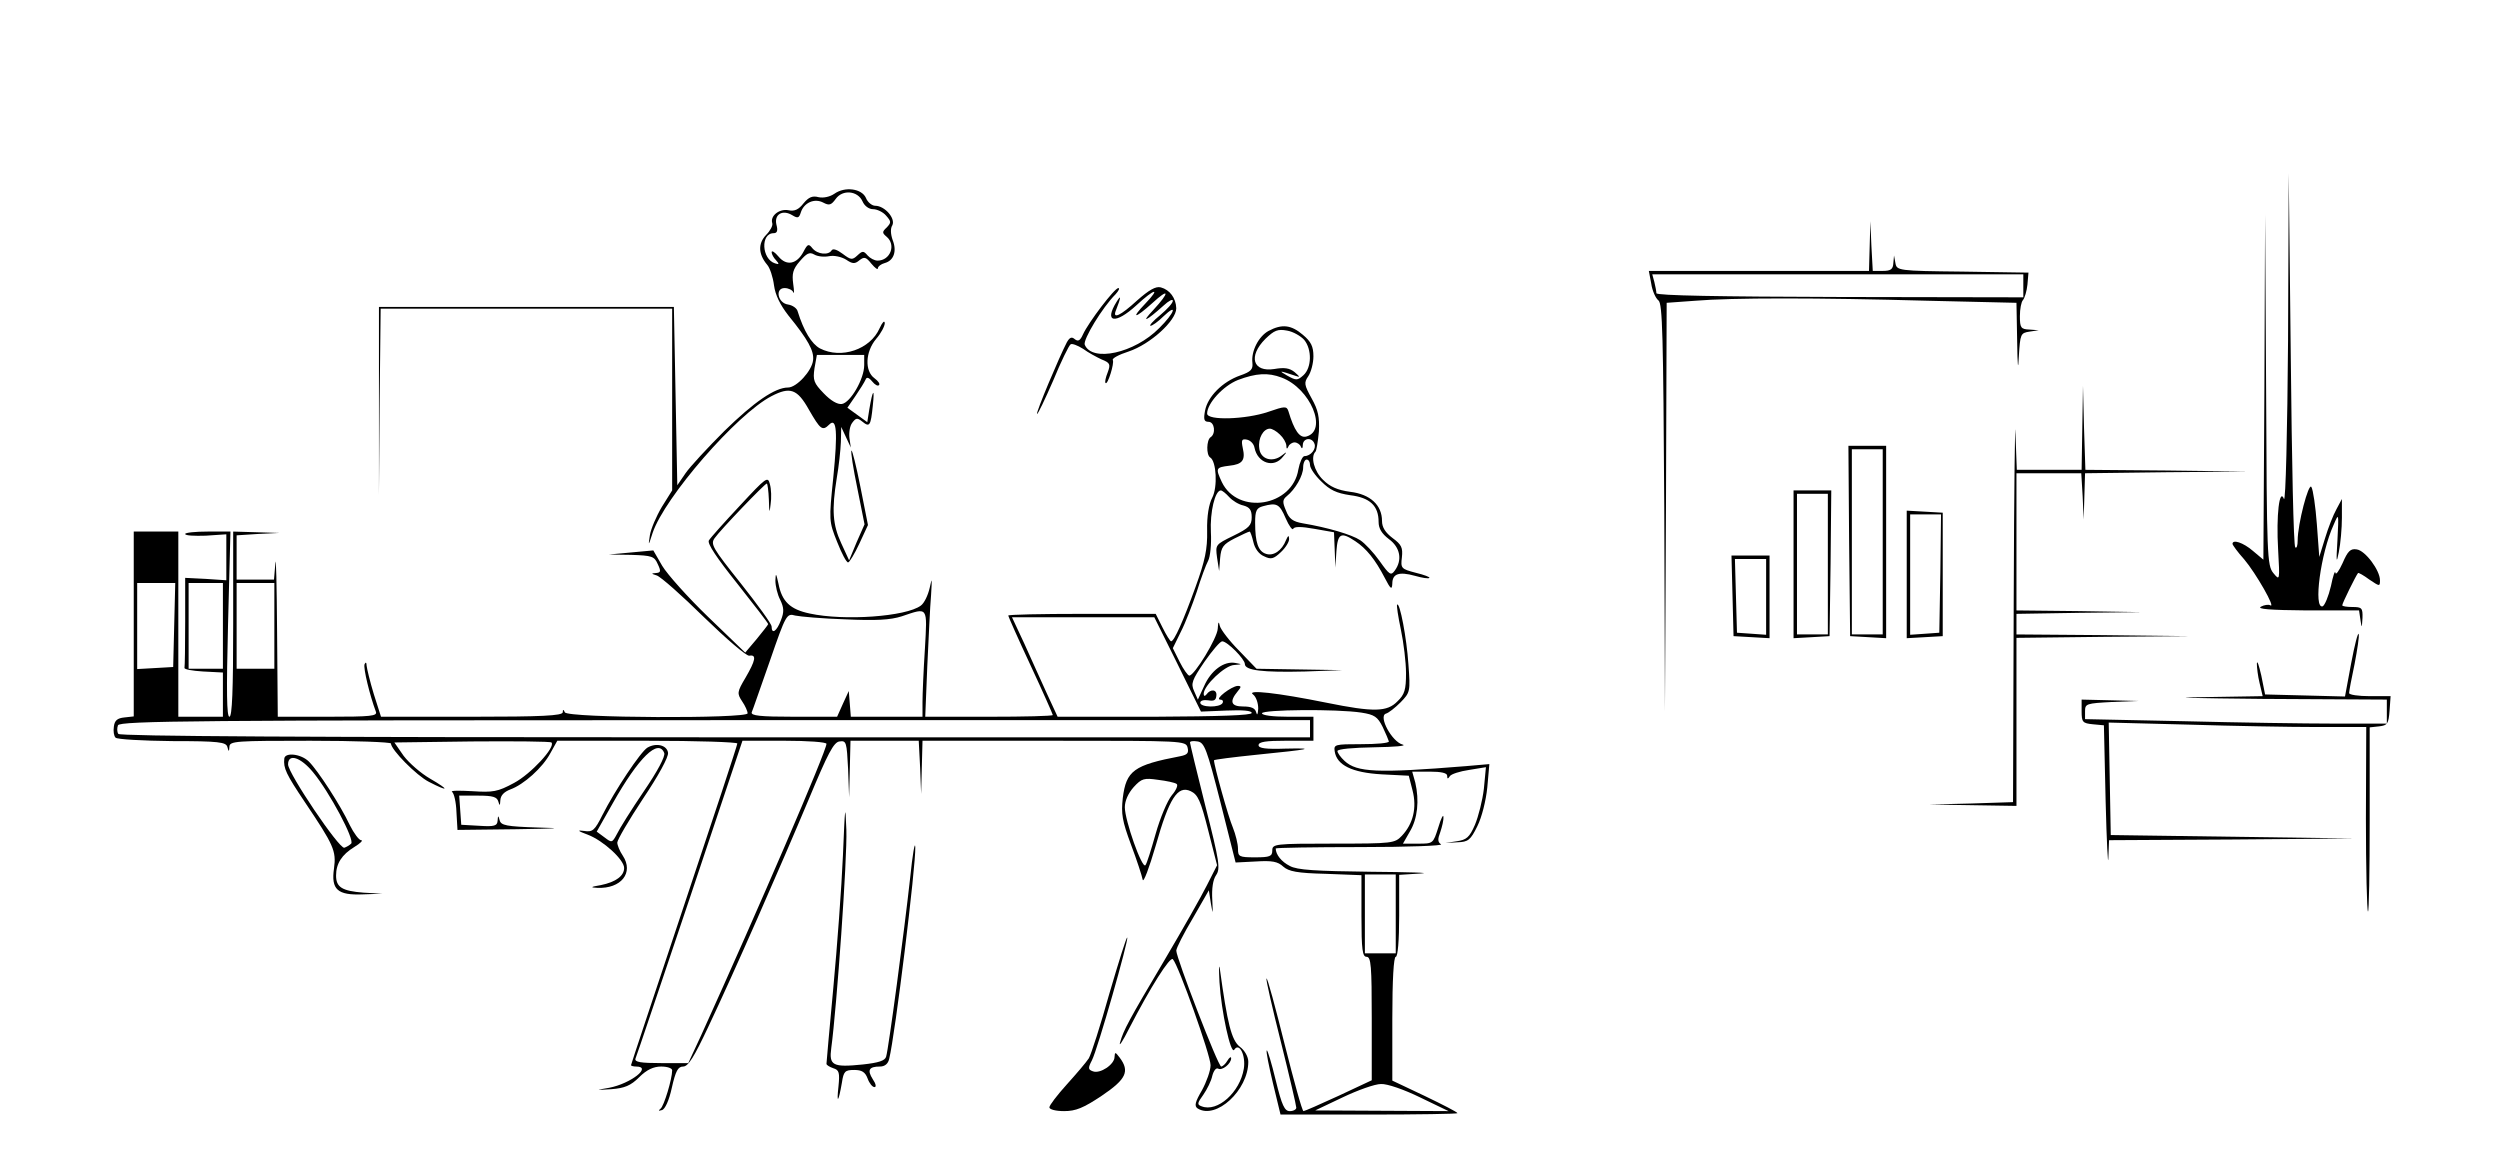 <?xml version="1.0" standalone="no"?>
<!DOCTYPE svg PUBLIC "-//W3C//DTD SVG 20010904//EN"
 "http://www.w3.org/TR/2001/REC-SVG-20010904/DTD/svg10.dtd">
<svg version="1.0" xmlns="http://www.w3.org/2000/svg"
 width="729pt" height="342pt" viewBox="0 0 729 342"
 preserveAspectRatio="xMidYMid meet">
<g transform="translate(0,342) scale(0.1,-0.1)"
fill="#000000" stroke="none">
<path d="M6672 2430 c-2 -267 -7 -476 -12 -465 -13 34 -23 -47 -17 -148 5 -91
5 -91 -14 -68 -18 22 -19 50 -21 535 l-3 511 -2 -503 -3 -504 -31 26 c-28 24
-59 34 -59 20 0 -3 15 -24 34 -45 34 -40 94 -145 76 -134 -5 3 -18 1 -27 -4
-13 -7 25 -10 134 -11 l152 0 4 -27 c4 -26 4 -26 6 5 1 29 -2 32 -29 32 -16 0
-30 2 -30 5 0 6 40 87 46 94 1 2 17 -7 33 -19 30 -20 31 -21 31 -2 0 29 -43
87 -68 90 -18 3 -26 -5 -41 -40 -11 -24 -20 -36 -21 -28 -1 8 -7 -9 -13 -39
-7 -30 -18 -56 -24 -59 -28 -9 -6 155 32 238 15 35 15 35 11 -45 -4 -64 -3
-71 4 -35 5 25 9 70 9 100 l0 55 -16 -30 c-9 -16 -24 -54 -33 -84 l-17 -55 -7
95 c-4 53 -11 101 -16 109 -8 14 -40 -108 -40 -156 0 -15 -3 -24 -7 -20 -5 4
-10 251 -13 549 l-6 542 -2 -485z"/>
<path d="M2433 2855 c-13 -9 -32 -13 -46 -10 -18 5 -29 0 -44 -18 -14 -18 -26
-24 -44 -20 -27 5 -54 -17 -47 -38 2 -7 -6 -22 -18 -34 -24 -25 -23 -56 3 -87
8 -9 17 -36 20 -60 4 -29 18 -57 42 -88 57 -70 75 -103 72 -130 -3 -31 -48
-80 -73 -80 -38 0 -99 -42 -186 -127 -49 -49 -100 -104 -113 -123 l-24 -35 -5
260 -5 260 -430 0 -430 0 0 -275 0 -275 2 273 3 272 425 0 425 0 0 -265 0
-265 -30 -48 c-16 -27 -32 -64 -35 -83 -5 -32 -4 -31 8 7 35 104 246 347 347
399 54 28 75 21 109 -40 33 -57 39 -63 59 -43 22 22 25 -22 12 -153 -13 -127
-13 -129 11 -189 13 -33 27 -60 32 -60 4 0 19 25 33 55 l25 54 -22 111 c-12
61 -24 108 -26 106 -3 -2 5 -52 17 -110 l21 -105 -23 -52 -22 -53 -23 50 c-25
54 -28 97 -13 190 6 34 11 81 12 105 l1 44 14 -30 14 -30 -4 27 c-2 16 1 36 8
45 11 15 15 15 29 4 22 -18 25 -13 31 45 6 55 0 50 -10 -9 l-6 -38 -29 21 -29
21 24 35 c13 19 26 40 29 47 3 8 9 7 19 -5 8 -10 17 -15 20 -11 4 3 -2 12 -13
20 -29 21 -27 77 5 115 14 16 25 37 25 46 -1 9 -7 2 -15 -15 -27 -62 -112 -91
-174 -59 -24 13 -47 50 -65 108 -2 9 -15 18 -28 20 -30 4 -39 48 -10 48 11 0
23 -6 25 -12 3 -7 3 4 0 24 -4 30 -1 43 19 66 20 23 28 28 42 20 10 -6 29 -8
44 -5 14 3 36 -2 49 -10 19 -13 26 -13 39 -2 14 11 19 10 35 -10 11 -13 19
-19 19 -13 0 5 9 12 20 15 26 7 36 34 23 67 -6 17 -7 34 -1 43 10 20 -22 57
-50 57 -9 0 -22 10 -27 23 -12 27 -61 34 -92 12z m82 -22 c6 -14 19 -23 31
-23 11 0 29 -8 38 -19 15 -17 15 -20 2 -34 -14 -13 -14 -16 -1 -27 29 -24 11
-70 -26 -70 -9 0 -22 7 -29 15 -12 14 -15 14 -30 0 -15 -14 -19 -13 -43 5 -16
12 -28 16 -32 10 -9 -15 -41 -12 -56 6 -11 14 -14 13 -26 -10 -19 -36 -49 -43
-73 -14 -11 13 -19 18 -20 13 0 -6 6 -17 13 -24 10 -11 9 -13 -3 -9 -39 12
-43 88 -4 88 10 0 13 7 8 25 -7 30 18 45 47 27 15 -9 19 -8 24 8 9 29 40 43
66 29 17 -9 23 -7 36 11 20 28 64 24 78 -7z m5 -478 c0 -40 -40 -109 -65 -113
-13 -2 -33 10 -53 31 -29 30 -32 38 -27 73 l7 39 69 0 69 0 0 -30z"/>
<path d="M5452 2703 l-2 -73 -321 0 -321 0 7 -37 c3 -21 13 -43 21 -49 12 -9
14 -104 17 -605 l2 -594 3 596 2 596 83 6 c106 9 357 9 680 0 l257 -6 2 -111
c1 -77 3 -91 5 -44 4 64 5 67 31 71 l27 4 -27 2 c-25 1 -28 5 -28 39 0 21 4
42 9 47 5 6 11 26 13 45 l3 35 -192 3 c-189 2 -192 3 -196 25 l-4 22 -2 -22
c-1 -18 -7 -23 -31 -23 l-29 0 -4 73 -3 72 -2 -72z m448 -117 l0 -33 -535 1
c-349 1 -535 4 -535 11 0 6 -3 20 -6 33 l-6 22 541 0 541 0 0 -34z"/>
<path d="M3316 2544 c-49 -45 -73 -56 -62 -29 15 38 16 48 2 25 -38 -61 -4
-67 58 -10 53 49 72 53 26 5 -44 -46 -31 -45 20 1 50 46 52 33 3 -20 -38 -40
-21 -33 30 13 15 14 27 20 27 14 0 -7 -17 -25 -37 -42 -21 -17 -33 -31 -28
-31 5 0 22 12 37 27 44 42 33 10 -12 -34 -72 -73 -196 -100 -217 -48 -5 15 51
108 90 147 9 10 13 18 8 18 -11 0 -87 -100 -103 -135 -8 -18 -14 -22 -24 -14
-9 8 -15 5 -23 -9 -22 -42 -91 -206 -87 -209 2 -2 23 42 47 97 23 56 46 103
51 106 4 3 20 -3 36 -13 15 -11 39 -24 54 -31 25 -10 27 -14 18 -38 -6 -15 -9
-29 -6 -31 6 -6 26 58 21 67 -3 5 18 16 46 25 63 21 139 90 139 126 -1 30 -19
54 -45 61 -15 4 -35 -8 -69 -38z"/>
<path d="M3699 2455 c-29 -16 -51 -59 -47 -93 2 -19 -4 -26 -36 -37 -51 -18
-94 -61 -102 -102 -5 -26 -3 -33 10 -33 18 0 22 -35 6 -45 -12 -8 -13 -52 -1
-59 18 -11 22 -86 6 -117 -10 -19 -16 -54 -15 -97 1 -53 -6 -87 -34 -164 -35
-97 -62 -158 -71 -158 -3 0 -14 18 -25 40 l-20 40 -215 0 c-118 0 -215 -2
-215 -5 0 -2 29 -68 65 -145 36 -77 65 -143 65 -145 0 -3 -84 -5 -186 -5
l-186 0 6 148 c4 81 8 174 11 207 3 50 3 53 -4 21 -5 -22 -16 -45 -26 -52 -43
-32 -223 -45 -324 -23 -57 12 -81 35 -91 87 -7 31 -8 33 -9 9 0 -15 6 -41 14
-56 11 -23 12 -35 2 -60 -12 -32 -27 -42 -27 -18 0 8 -41 64 -90 126 -82 103
-89 114 -76 132 16 23 146 159 152 159 2 0 5 -21 6 -47 1 -39 2 -42 5 -14 3
19 2 45 -2 59 -6 24 -10 21 -88 -63 -45 -48 -86 -94 -90 -101 -5 -9 23 -51 83
-126 49 -62 90 -115 90 -118 -1 -3 -16 -22 -34 -44 l-33 -39 -108 104 c-59 57
-119 124 -134 149 l-26 45 -65 -6 -65 -6 66 -1 c60 -2 67 -4 77 -27 10 -21 9
-25 -6 -26 -14 -1 -13 -2 3 -7 12 -4 74 -59 138 -122 65 -63 124 -114 132
-112 22 4 18 -14 -11 -64 -25 -42 -25 -46 -10 -69 9 -13 16 -29 16 -35 0 -16
-527 -14 -533 3 -4 9 -6 9 -6 0 -1 -10 -61 -13 -266 -13 l-264 0 -21 66 c-11
36 -20 74 -21 83 0 10 -3 11 -6 4 -4 -11 15 -90 33 -138 5 -13 -13 -15 -140
-15 l-146 0 -2 248 c-1 136 -3 226 -5 200 l-4 -48 -55 0 -54 0 0 65 0 64 62 4
63 3 -67 2 -68 2 0 -270 c0 -192 -3 -270 -11 -270 -8 0 -9 73 -4 270 l7 270
-66 0 c-36 0 -66 -3 -66 -7 0 -5 27 -6 60 -5 l60 4 0 -67 0 -67 -60 4 -60 3 0
-127 c0 -71 -1 -131 -2 -135 -2 -5 23 -9 54 -11 l58 -3 0 -64 0 -65 -65 0 -65
0 0 270 0 270 -65 0 -65 0 0 -269 0 -270 -27 -3 c-21 -2 -29 -9 -31 -27 -2
-13 0 -27 5 -32 5 -5 79 -9 165 -10 137 0 157 -3 161 -17 4 -15 5 -15 6 1 1
16 19 17 236 17 129 0 235 -4 235 -8 0 -18 75 -94 111 -112 58 -30 61 -24 4 9
-28 16 -62 46 -78 67 l-27 39 226 3 c125 1 229 0 232 -3 13 -13 -60 -92 -109
-118 -48 -26 -61 -28 -123 -24 -37 2 -63 2 -58 -2 6 -4 12 -30 13 -59 l3 -52
170 2 c126 2 143 3 64 5 -91 3 -107 6 -111 21 -4 15 -5 15 -6 -1 -1 -15 -9
-18 -53 -15 l-53 3 -3 42 -3 43 55 0 c44 0 55 -4 59 -17 4 -14 5 -13 6 4 1 14
11 24 29 31 39 14 94 63 117 106 l20 36 262 0 c145 0 263 -4 263 -8 0 -5 -70
-217 -155 -471 -85 -255 -155 -465 -155 -467 0 -2 7 -4 15 -4 48 0 -16 -50
-79 -62 -41 -7 -41 -7 7 -4 38 3 56 10 81 35 22 22 42 31 64 31 18 0 32 -5 32
-11 0 -25 -24 -105 -34 -112 -7 -6 -6 -7 4 -4 9 2 21 28 29 65 11 49 18 62 33
62 15 0 32 28 73 115 75 158 211 468 294 666 55 132 72 165 89 167 20 3 21 -2
25 -80 l3 -83 2 83 2 82 100 0 99 0 4 -77 3 -78 2 78 2 77 384 0 c376 0 384 0
389 -20 4 -16 -1 -21 -21 -25 -136 -26 -158 -42 -168 -122 -5 -46 -2 -66 24
-136 17 -45 32 -91 34 -102 2 -11 19 34 38 99 39 138 64 177 102 159 21 -10
29 -27 51 -114 l26 -102 -30 -59 c-16 -32 -71 -129 -123 -217 -105 -177 -120
-205 -130 -241 -4 -14 8 4 26 40 63 122 120 212 128 203 16 -16 110 -280 110
-309 0 -16 -12 -49 -25 -73 -20 -34 -23 -46 -13 -53 54 -34 148 53 148 136 0
14 -10 33 -25 44 -24 19 -36 67 -58 227 -3 17 -3 -1 -1 -39 5 -84 33 -213 43
-197 15 23 34 -17 28 -55 -11 -69 -77 -128 -123 -110 -14 5 -13 9 5 34 11 16
23 40 26 55 4 15 11 24 17 21 11 -7 38 14 38 30 0 6 -5 3 -11 -7 -5 -9 -14
-17 -18 -17 -9 0 -131 317 -131 338 0 7 21 49 48 94 l47 82 6 -39 c6 -34 6
-32 4 11 -2 33 2 59 11 72 13 19 10 40 -31 201 -25 99 -45 183 -45 186 0 4 10
5 22 3 20 -3 27 -21 67 -178 l44 -175 59 3 c47 3 64 0 80 -15 16 -14 40 -19
124 -21 l104 -4 0 -119 c0 -99 3 -119 15 -119 13 0 15 -27 15 -180 l0 -180
-96 -45 c-54 -25 -100 -45 -103 -45 -4 0 -28 88 -55 195 -27 108 -50 194 -53
192 -2 -3 17 -86 42 -185 25 -100 45 -186 45 -192 0 -5 -8 -10 -19 -10 -15 0
-23 16 -41 90 -12 50 -24 89 -26 87 -3 -2 6 -45 18 -96 l22 -91 258 0 c142 0
258 2 258 4 0 3 -43 25 -95 50 l-95 45 0 180 c0 114 4 181 10 181 6 0 10 47
10 120 l0 119 63 4 c34 2 -32 4 -146 5 -160 2 -215 5 -236 17 -24 12 -41 33
-41 51 0 2 111 4 248 4 136 0 241 4 234 8 -10 7 -10 15 -2 36 5 15 10 35 9 44
0 9 -7 -4 -15 -31 -15 -47 -15 -47 -59 -47 l-44 0 20 35 c23 38 28 91 16 143
l-9 32 51 0 c34 0 51 -4 51 -12 0 -10 2 -10 8 -1 4 6 29 14 56 18 l49 8 -6
-63 c-4 -34 -16 -81 -26 -105 -16 -37 -25 -44 -53 -48 l-33 -5 35 2 c31 1 38
6 58 47 13 26 25 74 29 113 l6 68 -69 -6 c-259 -21 -317 -18 -353 15 -12 11
-21 24 -21 29 0 6 46 10 108 11 59 1 96 4 82 8 -31 8 -71 82 -49 90 8 2 27 17
43 33 28 29 29 31 23 111 -5 76 -25 182 -33 174 -2 -2 3 -35 11 -73 8 -38 15
-95 15 -127 0 -48 -4 -62 -25 -82 -30 -31 -69 -32 -207 -4 -143 29 -235 39
-214 24 9 -7 15 -25 15 -41 -1 -17 -3 -22 -6 -11 -3 12 -14 17 -38 17 -35 0
-41 14 -16 44 11 13 11 16 0 16 -18 -1 -68 -39 -51 -40 7 0 10 -4 7 -10 -8
-14 -65 -13 -65 1 0 6 10 9 23 7 17 -3 23 0 24 14 2 18 -17 20 -29 3 -5 -6 -8
-5 -8 2 0 24 62 83 89 84 24 2 24 2 3 6 -33 6 -71 -22 -91 -68 l-18 -39 -11
25 c-10 22 -6 32 30 85 23 33 46 60 52 60 15 0 66 -52 66 -66 0 -19 52 -25
175 -22 l110 4 -125 2 -126 2 -51 53 c-28 28 -53 61 -56 72 -3 15 -5 12 -6 -8
-1 -27 -68 -137 -83 -137 -4 0 -17 18 -28 40 l-20 40 23 47 c14 27 34 80 47
118 12 39 27 79 33 90 6 11 10 48 8 83 -3 59 12 122 29 122 4 0 15 -9 24 -19
10 -11 28 -22 42 -25 18 -5 24 -13 24 -34 0 -24 -8 -32 -53 -54 -53 -26 -53
-26 -48 -64 l6 -39 3 38 c3 32 9 40 42 57 22 11 41 20 44 20 2 0 7 -14 11 -31
4 -18 16 -35 31 -41 20 -10 28 -8 49 12 14 13 25 31 24 39 0 11 -3 10 -9 -4
-12 -31 -37 -47 -58 -40 -23 7 -32 33 -32 91 0 35 4 43 23 48 40 11 48 7 66
-35 10 -23 20 -36 22 -31 3 7 23 7 62 0 l57 -10 2 -51 2 -52 3 48 c4 52 13 57
55 29 32 -21 58 -53 86 -107 17 -33 21 -36 22 -17 0 29 19 36 66 23 21 -6 40
-9 42 -6 3 2 -15 9 -40 15 -42 11 -44 13 -40 45 3 28 -1 37 -27 56 -21 16 -31
31 -31 50 0 46 -34 78 -93 85 -37 5 -59 15 -79 35 -26 25 -37 67 -22 82 3 3 7
29 10 59 2 42 -2 62 -21 96 -22 40 -23 46 -10 65 8 12 15 38 15 58 0 29 -7 43
-31 63 -34 29 -61 32 -100 11z m104 -26 c23 -28 22 -81 -2 -103 -18 -16 -21
-16 -48 -1 -26 15 -23 15 25 -1 14 -5 13 -3 -3 11 -15 12 -30 14 -59 9 -63
-10 -77 37 -26 88 26 25 36 29 63 24 18 -3 40 -16 50 -27z m-66 -110 c84 -31
136 -155 72 -172 -19 -5 -35 17 -52 74 -5 15 -10 15 -59 -2 -64 -22 -178 -26
-178 -5 0 30 47 81 90 98 53 20 88 22 127 7z m-5 -166 c10 -9 18 -23 19 -32 0
-10 2 -12 6 -3 2 6 11 12 18 12 7 0 16 -6 18 -12 3 -8 6 -6 6 5 1 20 27 23 34
3 6 -15 -11 -36 -29 -36 -6 0 -14 -18 -18 -39 -17 -108 -176 -134 -223 -37
-19 41 -18 43 22 48 38 4 47 16 39 51 -5 24 -3 28 12 25 10 -2 20 -12 22 -23
9 -46 57 -61 83 -27 13 15 12 16 -3 4 -28 -22 -63 -11 -66 21 -4 29 12 57 31
57 6 0 19 -7 29 -17z m88 -89 c0 -9 15 -31 33 -48 25 -25 44 -34 84 -40 58 -7
83 -31 83 -78 0 -19 9 -34 30 -50 33 -24 40 -61 17 -92 -11 -15 -15 -13 -44
28 -17 24 -43 52 -57 61 -24 16 -95 37 -167 49 -29 5 -40 13 -49 37 -11 25
-10 32 2 42 25 20 48 60 48 84 0 13 5 23 10 23 6 0 10 -7 10 -16z m-3312 -466
l-3 -123 -52 -3 -53 -3 0 125 0 126 55 0 56 0 -3 -122z m142 -3 l0 -125 -50 0
-50 0 0 125 0 125 50 0 50 0 0 -125z m150 0 l0 -125 -55 0 -55 0 0 125 0 125
55 0 55 0 0 -125z m1897 -67 c-4 -62 -7 -132 -7 -155 l0 -43 -104 0 -105 0 -3
38 -3 37 -17 -37 -17 -38 -127 0 c-97 0 -125 3 -122 13 3 6 26 74 53 150 47
136 49 139 74 132 14 -3 80 -9 146 -11 89 -4 131 -2 165 9 77 26 74 30 67 -95z
m737 -45 l68 -138 74 3 c47 2 74 0 74 -7 0 -7 -94 -10 -283 -11 l-283 0 -31
67 c-17 38 -47 103 -66 146 l-36 77 207 0 208 0 68 -137z m536 -141 c38 -6 47
-12 62 -42 9 -19 17 -38 18 -42 0 -5 -36 -8 -81 -8 -77 0 -80 -1 -77 -21 6
-40 50 -62 137 -67 l79 -4 11 -43 c13 -50 2 -97 -31 -132 -21 -22 -26 -23
-200 -23 -171 0 -178 -1 -178 -20 0 -17 -7 -20 -50 -20 -47 0 -50 2 -50 25 0
14 -7 42 -15 62 -13 30 -55 181 -55 196 0 2 55 9 123 16 160 16 178 20 85 18
-57 -2 -78 1 -78 10 0 10 22 13 80 13 l80 0 0 35 0 35 -75 0 c-43 0 -75 4 -75
10 0 11 218 13 290 2z m-150 -47 l0 -25 -1734 0 c-1199 0 -1737 3 -1741 10 -4
6 -4 17 -1 25 5 13 233 15 1741 15 l1735 0 0 -25z m-1410 -44 c0 -21 -199
-483 -365 -849 l-38 -82 -79 0 c-60 0 -78 3 -75 13 3 6 74 218 159 470 l153
457 122 0 c69 0 123 -4 123 -9z m1021 -117 c5 -3 -1 -18 -14 -33 -13 -16 -34
-66 -47 -112 -13 -46 -26 -88 -30 -92 -10 -11 -60 131 -60 169 0 19 10 41 26
59 23 25 30 27 71 21 24 -3 49 -8 54 -12z m639 -379 l0 -115 -45 0 -45 0 0
115 0 115 45 0 45 0 0 -115z m71 -535 l83 -40 -195 1 -194 1 80 38 c44 21 94
39 112 39 18 1 67 -16 114 -39z"/>
<path d="M6072 2173 l-2 -123 -95 0 -94 0 -4 108 c-1 59 -4 -159 -5 -485 l-2
-592 -122 -4 -123 -3 128 -2 127 -2 0 245 0 245 253 3 252 2 -252 3 -253 2 0
30 0 30 183 3 182 2 -182 3 -183 2 0 200 0 200 95 0 94 0 4 -67 3 -68 2 67 2
68 238 3 237 2 -237 3 -237 2 -4 123 -3 122 -2 -122z"/>
<path d="M5392 1843 l3 -278 53 -3 52 -3 0 280 0 281 -55 0 -55 0 2 -277z m98
-3 l0 -270 -45 0 -45 0 0 270 0 270 45 0 45 0 0 -270z"/>
<path d="M5230 1774 l0 -215 53 3 52 3 3 213 2 212 -55 0 -55 0 0 -216z m100
1 l0 -205 -45 0 -45 0 0 205 0 205 45 0 45 0 0 -205z"/>
<path d="M5560 1745 l0 -186 53 3 52 3 0 180 0 180 -52 3 -53 3 0 -186z m98 3
l-3 -173 -42 -3 -43 -3 0 175 0 176 45 0 45 0 -2 -172z"/>
<path d="M5052 1683 l3 -118 53 -3 52 -3 0 120 0 121 -55 0 -56 0 3 -117z m98
-4 l0 -110 -42 3 -43 3 -3 108 -3 107 46 0 45 0 0 -111z"/>
<path d="M6856 1486 l-18 -97 -116 3 -117 3 -11 55 c-7 30 -12 46 -13 35 0
-11 3 -37 8 -57 l9 -38 -182 -3 c-99 -1 -18 -3 182 -5 l362 -2 0 -35 0 -35
-153 0 c-85 0 -283 3 -440 7 l-287 6 0 23 c0 22 4 23 78 27 l77 3 -82 2 -83 2
0 -34 c0 -32 3 -35 33 -38 l32 -3 5 -220 c3 -121 7 -196 8 -167 l2 52 358 2
357 3 -355 5 -355 5 -3 164 -3 164 233 -6 c128 -4 297 -7 375 -7 l143 0 -1
-266 c0 -147 3 -269 6 -272 3 -3 5 117 5 266 l0 271 28 3 c24 3 27 7 30 46 l3
42 -60 0 c-34 0 -61 4 -61 9 0 5 7 43 16 85 8 42 14 81 12 87 -2 7 -12 -32
-22 -85z"/>
<path d="M1888 1240 c-20 -12 -95 -125 -131 -196 -23 -46 -29 -51 -54 -47 -21
3 -19 0 11 -11 45 -17 106 -73 106 -97 0 -23 -24 -41 -68 -50 -30 -5 -32 -7
-10 -8 69 -3 107 44 74 94 -9 13 -16 31 -16 38 0 8 34 66 75 128 45 67 75 122
73 134 -3 22 -34 30 -60 15z m49 -16 c3 -10 -19 -52 -60 -112 -36 -53 -71
-109 -78 -124 -14 -26 -15 -26 -36 -10 l-23 17 47 83 c75 133 133 190 150 146z"/>
<path d="M829 1208 c-3 -28 5 -45 60 -127 84 -125 92 -142 85 -193 -9 -62 10
-79 84 -76 l57 2 -55 3 c-63 5 -80 16 -80 50 0 35 17 61 53 83 18 11 27 20 20
20 -6 0 -21 20 -33 44 -27 58 -93 159 -119 185 -23 23 -70 28 -72 9z m84 -40
c48 -58 122 -197 111 -208 -5 -5 -14 -10 -20 -12 -15 -4 -164 217 -164 243 0
33 37 21 73 -23z"/>
<path d="M2458 925 c-4 -93 -17 -267 -28 -385 -11 -118 -20 -218 -20 -222 0
-4 9 -9 20 -13 17 -5 19 -13 15 -53 -6 -53 0 -47 10 11 5 33 9 37 36 37 22 0
32 -6 39 -25 5 -14 14 -25 20 -25 6 0 4 10 -5 23 -17 27 -11 37 21 37 14 0 24
8 27 23 17 68 78 563 76 617 -1 19 -8 -21 -15 -90 -17 -154 -63 -499 -70 -521
-3 -12 -22 -18 -68 -23 -88 -9 -99 -3 -92 48 16 119 47 554 44 636 -3 82 -4
71 -10 -75z"/>
<path d="M3235 523 c-26 -93 -53 -177 -60 -189 -7 -11 -36 -45 -64 -76 -28
-31 -51 -61 -51 -67 0 -6 18 -11 43 -11 34 0 56 9 110 45 71 48 82 71 52 111
-13 17 -14 17 -15 2 0 -22 -42 -50 -63 -42 -14 5 -15 9 -3 32 17 33 108 353
103 358 -2 3 -25 -71 -52 -163z"/>
</g>
</svg>
